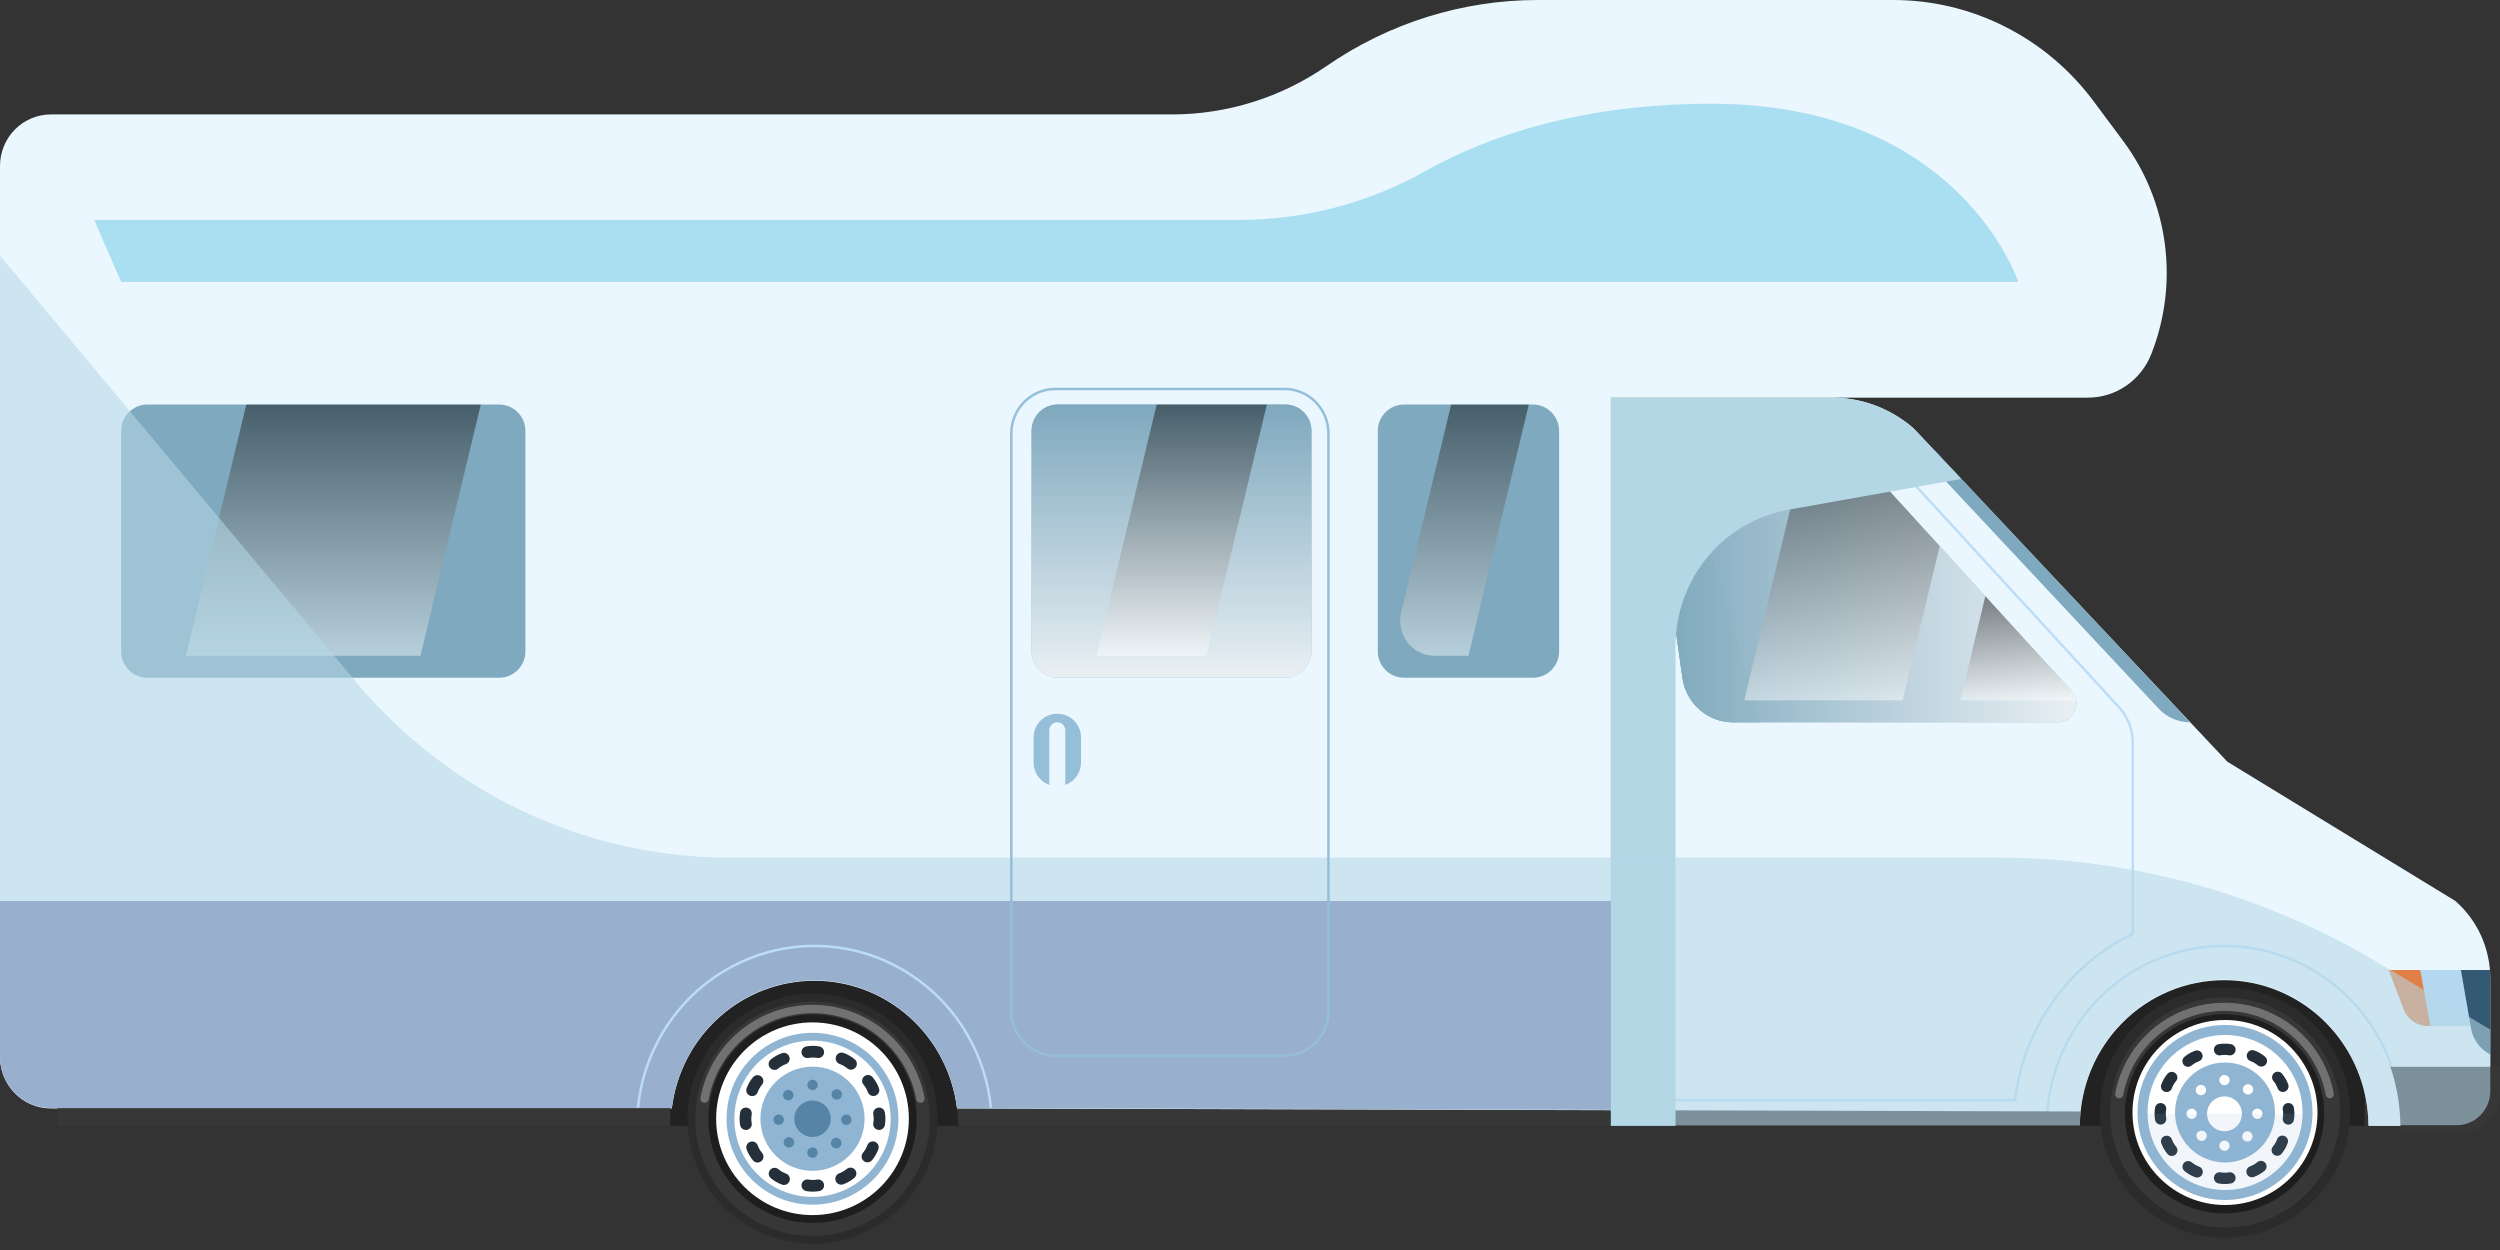 <svg width="1000" height="500" viewBox="0 0 1000 500" fill="none" xmlns="http://www.w3.org/2000/svg">
<rect x="0" y="0" width="1000" height="500" fill="#333333" stroke="none"/>
<g clip-path="url(#clip0_1276_5336)">
<path d="M384.419 379.823H268.042V450.344H384.419V379.823Z" fill="#222223"/>
<path d="M945.867 379.823H829.49V450.344H945.867V379.823Z" fill="#222223"/>
<path d="M982.108 360.367L890.958 304.7L765.432 171.344C756.343 163.415 744.753 159.055 732.766 159.055H644.355V450.344H831.93C832.008 434.864 838.125 420.046 848.942 409.129C859.76 398.211 874.398 392.082 889.656 392.082C904.915 392.082 919.553 398.211 930.371 409.129C941.188 420.046 947.304 434.864 947.383 450.344H982.689C984.452 450.344 986.197 449.991 987.825 449.307C989.454 448.623 990.933 447.62 992.179 446.355C993.426 445.091 994.415 443.59 995.089 441.938C995.764 440.286 996.11 438.516 996.11 436.728V391.321C996.111 385.443 994.86 379.634 992.443 374.292C990.026 368.95 986.501 364.2 982.108 360.367Z" fill="#EAF7FF"/>
<path d="M828.613 276.308L749.017 189.005C746.33 186.059 743.073 183.708 739.448 182.1C735.823 180.492 731.909 179.662 727.953 179.662H670.902C669.543 179.662 668.199 179.958 666.962 180.532C665.725 181.105 664.624 181.941 663.734 182.984C662.844 184.026 662.185 185.251 661.802 186.575C661.419 187.898 661.321 189.29 661.515 190.655L672.954 271.159C673.655 276.09 676.084 280.6 679.795 283.861C683.507 287.123 688.254 288.919 693.165 288.919H823.178C824.617 288.919 826.026 288.492 827.231 287.693C828.435 286.893 829.384 285.755 829.961 284.417C830.538 283.078 830.717 281.599 830.478 280.158C830.239 278.718 829.591 277.38 828.613 276.308Z" fill="#7FA9BE"/>
<path d="M673.041 271.159C673.742 276.09 676.171 280.6 679.883 283.861C683.595 287.123 688.341 288.919 693.252 288.919H704.255L687.852 231.006C686.222 225.259 683.166 220.031 678.977 215.823C674.787 211.615 669.603 208.568 663.921 206.973L673.041 271.159Z" fill="#68A1AA"/>
<path d="M773.449 179.662L876.034 288.919C873.682 288.919 871.355 288.434 869.194 287.492C867.033 286.551 865.083 285.174 863.464 283.444L771.224 184.917C770.811 184.475 770.534 183.921 770.429 183.322C770.323 182.723 770.393 182.105 770.63 181.546C770.867 180.987 771.26 180.51 771.761 180.175C772.262 179.84 772.849 179.662 773.449 179.662Z" fill="#7FA9BE"/>
<path d="M984.347 388.004H955.513L961.388 403.569C962.145 405.573 963.483 407.298 965.226 408.514C966.969 409.731 969.035 410.382 971.151 410.382H988.421L984.347 388.004Z" fill="#B4D8F0"/>
<path d="M968.091 388.004H955.513L961.388 403.569C962.144 405.573 963.483 407.298 965.226 408.514C966.97 409.731 969.036 410.382 971.151 410.382H972.165L968.091 388.004Z" fill="#E27F46"/>
<path d="M961.105 450.343H960.112C960.112 431.387 952.689 413.208 939.477 399.804C926.264 386.4 908.344 378.87 889.659 378.87C870.974 378.87 853.054 386.4 839.841 399.804C826.629 413.208 819.206 431.387 819.206 450.343H818.213C818.213 431.12 825.74 412.684 839.139 399.091C852.538 385.499 870.71 377.863 889.659 377.863C908.608 377.863 926.781 385.499 940.179 399.091C953.578 412.684 961.105 431.12 961.105 450.343Z" fill="#BCDDF7"/>
<path d="M988.421 411.375C988.809 413.597 989.707 415.695 991.043 417.499C992.38 419.303 994.116 420.763 996.112 421.759V391.321C996.112 390.208 996.052 389.104 995.964 388.004H984.346L988.421 411.375Z" fill="#345975"/>
<g style="mix-blend-mode:multiply">
<path d="M806.411 440.591H668.563C664.049 440.586 659.721 438.764 656.528 435.526C653.336 432.288 651.541 427.897 651.536 423.317V190.197C651.541 185.618 653.336 181.227 656.528 177.989C659.72 174.75 664.048 172.929 668.562 172.924H731.699C736.631 172.931 741.508 173.965 746.03 175.961C750.552 177.958 754.622 180.875 757.988 184.531L847.859 282.443C851.569 286.473 853.628 291.784 853.622 297.298V373.821L853.341 373.958C840.669 380.1 829.73 389.386 821.536 400.956C813.342 412.526 808.158 426.006 806.464 440.149L806.411 440.591ZM668.562 173.931C664.311 173.936 660.236 175.651 657.23 178.701C654.224 181.75 652.534 185.885 652.529 190.197V423.317C652.534 427.63 654.224 431.764 657.23 434.814C660.236 437.863 664.312 439.578 668.563 439.583H805.533C807.305 425.411 812.542 411.912 820.767 400.316C828.992 388.72 839.945 379.395 852.629 373.188V297.298C852.635 292.039 850.67 286.973 847.132 283.129L757.26 185.218C753.988 181.663 750.03 178.826 745.634 176.885C741.237 174.943 736.494 173.938 731.699 173.931H668.562Z" fill="#BCDDF7"/>
</g>
<path d="M832.241 444.582L382.82 443.374L383.495 450.345H831.933C831.944 448.344 832.047 446.423 832.241 444.582Z" fill="#373738"/>
<path d="M956.16 426.724H1000V438.234C1000 442.061 998.503 445.73 995.836 448.436C993.169 451.142 989.552 452.661 985.78 452.661H960.161C960.361 443.843 959.006 435.059 956.16 426.724Z" fill="#373738"/>
<path style="mix-blend-mode:multiply" opacity="0.83" d="M828.613 276.308L749.017 189.005C746.33 186.059 743.073 183.708 739.448 182.1C735.823 180.492 731.909 179.662 727.953 179.662H670.902C669.543 179.662 668.199 179.958 666.962 180.532C665.725 181.105 664.624 181.941 663.734 182.984C662.844 184.026 662.185 185.251 661.802 186.575C661.419 187.898 661.321 189.29 661.515 190.655L672.954 271.159C673.655 276.09 676.084 280.6 679.795 283.861C683.507 287.123 688.254 288.919 693.165 288.919H823.178C824.617 288.919 826.026 288.492 827.231 287.693C828.435 286.893 829.384 285.755 829.961 284.417C830.538 283.078 830.717 281.599 830.478 280.158C830.239 278.718 829.591 277.38 828.613 276.308Z" fill="url(#paint0_linear_1276_5336)"/>
<path style="mix-blend-mode:screen" opacity="0.44" d="M749.015 189.005C746.392 186.13 743.224 183.821 739.7 182.218C736.176 180.615 732.369 179.751 728.508 179.676H721.853L697.722 280.132H761.061L775.875 218.464L749.015 189.005Z" fill="url(#paint1_linear_1276_5336)"/>
<path style="mix-blend-mode:screen" opacity="0.44" d="M828.609 276.308L794.13 238.49L784.126 280.133H830.48C830.24 278.7 829.59 277.369 828.609 276.308Z" fill="url(#paint2_linear_1276_5336)"/>
<g style="mix-blend-mode:multiply">
<path d="M765.432 171.344C756.343 163.415 744.753 159.055 732.766 159.055H644.355V450.344H670.204V258.474C670.204 245.436 674.735 232.816 682.999 222.831C691.263 212.847 702.732 206.137 715.39 203.882L784.473 191.573L765.432 171.344Z" fill="#B4D7E6"/>
</g>
<path d="M849.272 56.391L837.441 40.493C828.079 27.914 815.968 17.71 802.06 10.683C788.152 3.657 772.827 -5.76165e-06 757.29 0H615.173C585.002 3.06538e-05 555.529 9.212 530.59 26.438C512.352 39.035 490.799 45.772 468.735 45.772H20.329C14.937 45.772 9.767 47.944 5.954 51.812C2.142 55.68 2.13685e-05 60.925 0 66.395V422.75C4.2737e-05 428.219 2.142 433.465 5.954 437.332C9.767 441.2 14.937 443.373 20.329 443.373H268.717C270.462 429.272 277.221 416.302 287.726 406.899C298.231 397.497 311.758 392.308 325.768 392.308C339.777 392.308 353.304 397.497 363.809 406.899C374.314 416.302 381.073 429.272 382.818 443.373L644.358 444.072V159.055H835.192C840.634 159.055 845.95 157.402 850.458 154.31C854.966 151.217 858.458 146.827 860.485 141.703C866.02 127.708 867.897 112.499 865.932 97.552C863.968 82.605 858.229 68.426 849.272 56.391Z" fill="#EAF7FF"/>
<path d="M58.867 161.823H199.751C202.513 161.823 205.161 162.936 207.114 164.917C209.067 166.898 210.164 169.585 210.164 172.387V260.517C210.164 263.319 209.067 266.006 207.114 267.987C205.161 269.968 202.513 271.081 199.751 271.081H58.867C56.105 271.081 53.457 269.968 51.504 267.987C49.551 266.006 48.454 263.319 48.454 260.517V172.387C48.454 169.585 49.551 166.898 51.504 164.917C53.457 162.936 56.105 161.823 58.867 161.823Z" fill="#7FA9BE"/>
<path style="mix-blend-mode:screen" opacity="0.44" d="M168.19 262.294L192.321 161.838H98.503L74.37 262.294H168.19Z" fill="url(#paint3_linear_1276_5336)"/>
<path d="M561.529 161.824H613.237C615.998 161.824 618.647 162.937 620.6 164.918C622.552 166.899 623.65 169.586 623.65 172.387V260.517C623.65 263.319 622.553 266.006 620.6 267.987C618.647 269.968 615.999 271.081 613.237 271.081H561.529C558.767 271.081 556.118 269.968 554.165 267.987C552.213 266.006 551.116 263.319 551.116 260.517V172.387C551.116 169.586 552.213 166.899 554.165 164.918C556.118 162.937 558.767 161.824 561.529 161.824Z" fill="#7FA9BE"/>
<path style="mix-blend-mode:screen" opacity="0.44" d="M587.386 262.294L611.517 161.838H580.457L560.469 245.042C559.976 247.095 559.949 249.235 560.39 251.299C560.831 253.364 561.729 255.301 563.015 256.962C564.302 258.624 565.944 259.967 567.817 260.891C569.69 261.814 571.746 262.294 573.829 262.294H587.386Z" fill="url(#paint4_linear_1276_5336)"/>
<g style="mix-blend-mode:multiply" opacity="0.56">
<path d="M20.329 443.111H268.717C270.464 429.011 277.224 416.042 287.729 406.64C298.233 397.238 311.759 392.049 325.768 392.046C355.099 392.046 379.284 414.589 382.819 443.373L644.358 444.072V450.081H831.932C832.01 434.602 838.127 419.784 848.944 408.866C859.762 397.949 874.4 391.82 889.658 391.82C904.917 391.82 919.556 397.949 930.373 408.866C941.19 419.784 947.307 434.602 947.385 450.081H982.691C986.251 450.081 989.665 448.647 992.182 446.093C994.699 443.54 996.113 440.077 996.113 436.466V411.847L951.145 385.005C905.127 357.537 852.706 343.053 799.314 343.053H291.785C263.378 343.053 235.312 336.777 209.538 324.662C183.764 312.547 160.9 294.883 142.534 272.898L0 102.272V422.488C0 427.958 2.142 433.203 5.954 437.071C9.767 440.938 14.938 443.111 20.329 443.111Z" fill="#B4D7E6"/>
</g>
<g style="mix-blend-mode:multiply">
<path d="M684.605 41.496C633.244 41.496 596.029 53.952 570.106 68.449C547.37 81.213 521.819 87.928 495.834 87.967H37.671L48.455 112.76H807.305C807.305 112.76 784.127 41.496 684.605 41.496Z" fill="#AADFF2"/>
</g>
<path d="M422.759 285.518H423.072C425.544 285.518 427.915 286.514 429.663 288.287C431.411 290.061 432.394 292.466 432.394 294.974V304.986C432.394 307.494 431.411 309.9 429.663 311.673C427.915 313.447 425.544 314.443 423.072 314.443H422.759C420.287 314.443 417.916 313.447 416.168 311.673C414.419 309.9 413.438 307.495 413.438 304.987V294.974C413.437 293.732 413.679 292.502 414.147 291.355C414.615 290.208 415.302 289.165 416.168 288.287C417.033 287.409 418.061 286.713 419.192 286.237C420.323 285.762 421.535 285.518 422.759 285.518Z" fill="#95BED8"/>
<path d="M422.914 316.192C422.492 316.192 422.074 316.107 421.685 315.944C421.295 315.78 420.941 315.54 420.643 315.237C420.345 314.935 420.108 314.576 419.947 314.18C419.785 313.785 419.702 313.361 419.702 312.934V292.178C419.702 291.314 420.04 290.485 420.643 289.874C421.245 289.263 422.062 288.92 422.914 288.92C423.766 288.92 424.582 289.263 425.185 289.874C425.787 290.485 426.125 291.314 426.125 292.178V312.934C426.125 313.798 425.787 314.626 425.185 315.237C424.582 315.848 423.766 316.192 422.914 316.192Z" fill="#EAF7FF"/>
<path d="M268.041 443.273H23.022V450.344H268.041V443.273Z" fill="#373738"/>
<path d="M0 422.571C2.13685e-05 428.041 2.142 433.286 5.954 437.154C9.767 441.021 14.937 443.194 20.329 443.194H268.716C270.462 429.093 277.221 416.123 287.726 406.721C298.231 397.318 311.758 392.13 325.767 392.13C339.776 392.13 353.304 397.318 363.809 406.721C374.314 416.123 381.073 429.093 382.818 443.194L644.357 443.893V360.393H0V422.571Z" fill="#98AFCE"/>
<g style="mix-blend-mode:multiply">
<path d="M255.673 443.118C257.438 425.504 265.584 409.181 278.534 397.311C291.484 385.442 308.315 378.87 325.767 378.87C343.22 378.87 360.051 385.442 373.001 397.311C385.951 409.181 394.097 425.504 395.861 443.118H396.857C395.091 425.235 386.84 408.656 373.703 396.598C360.567 384.54 343.483 377.863 325.767 377.863C308.052 377.863 290.968 384.54 277.831 396.598C264.695 408.656 256.443 425.235 254.678 443.118H255.673Z" fill="#BCDDF7"/>
</g>
<g style="mix-blend-mode:multiply">
<path d="M423.03 161.822H514.174C516.936 161.822 519.584 162.935 521.537 164.916C523.49 166.897 524.587 169.584 524.587 172.385V260.515C524.587 263.317 523.49 266.004 521.537 267.985C519.584 269.966 516.936 271.079 514.174 271.079H423.03C420.269 271.079 417.62 269.966 415.667 267.985C413.715 266.004 412.618 263.317 412.618 260.515V172.385C412.618 169.584 413.715 166.897 415.667 164.916C417.62 162.935 420.269 161.822 423.03 161.822Z" fill="#7FA9BE"/>
<path style="mix-blend-mode:multiply" opacity="0.83" d="M514.219 271.08H422.988C420.238 271.08 417.601 269.971 415.656 267.999C413.712 266.026 412.619 263.35 412.619 260.56V172.343C412.619 169.553 413.712 166.877 415.656 164.904C417.601 162.932 420.238 161.823 422.988 161.823H514.219C516.969 161.823 519.606 162.932 521.551 164.904C523.495 166.877 524.588 169.553 524.588 172.343V260.56C524.588 261.941 524.32 263.309 523.799 264.585C523.278 265.862 522.514 267.021 521.551 267.998C520.588 268.975 519.445 269.75 518.187 270.279C516.929 270.807 515.58 271.08 514.219 271.08Z" fill="url(#paint5_linear_1276_5336)"/>
<g style="mix-blend-mode:multiply">
<path d="M513.84 422.753H422.072C417.291 422.747 412.706 420.818 409.325 417.387C405.943 413.957 404.041 409.306 404.036 404.455V173.382C404.041 168.531 405.943 163.88 409.325 160.45C412.706 157.02 417.291 155.09 422.072 155.085H513.84C518.622 155.09 523.207 157.02 526.588 160.45C529.969 163.88 531.872 168.531 531.877 173.382V404.455C531.872 409.306 529.969 413.957 526.588 417.387C523.207 420.818 518.622 422.747 513.84 422.753ZM422.072 156.093C417.554 156.098 413.222 157.921 410.027 161.162C406.832 164.404 405.035 168.798 405.029 173.382V404.455C405.035 409.039 406.832 413.434 410.027 416.675C413.222 419.916 417.554 421.74 422.072 421.745H513.84C518.359 421.74 522.691 419.916 525.886 416.675C529.081 413.434 530.878 409.039 530.884 404.455V173.382C530.878 168.798 529.081 164.404 525.886 161.162C522.691 157.921 518.359 156.098 513.84 156.093H422.072Z" fill="#95BED8"/>
</g>
<path style="mix-blend-mode:screen" opacity="0.44" d="M482.61 262.294L506.741 161.838H462.663L438.531 262.294H482.61Z" fill="url(#paint6_linear_1276_5336)"/>
</g>
<g clip-path="url(#clip1_1276_5336)">
<path d="M325 497.5C352.614 497.5 375 475.114 375 447.5C375 419.886 352.614 397.5 325 397.5C297.386 397.5 275 419.886 275 447.5C275 475.114 297.386 497.5 325 497.5Z" fill="#2B2B2C"/>
<path d="M325 494.375C350.888 494.375 371.875 473.388 371.875 447.5C371.875 421.612 350.888 400.625 325 400.625C299.112 400.625 278.125 421.612 278.125 447.5C278.125 473.388 299.112 494.375 325 494.375Z" fill="#373738"/>
<path d="M324.999 489.167C348.011 489.167 366.666 470.512 366.666 447.5C366.666 424.489 348.011 405.834 324.999 405.834C301.987 405.834 283.333 424.489 283.333 447.5C283.333 470.512 301.987 489.167 324.999 489.167Z" fill="#1E1E1F"/>
<path d="M324.999 486.042C346.285 486.042 363.541 468.786 363.541 447.5C363.541 426.214 346.285 408.959 324.999 408.959C303.713 408.959 286.458 426.214 286.458 447.5C286.458 468.786 303.713 486.042 324.999 486.042Z" fill="white"/>
<path d="M325 481.875C343.985 481.875 359.375 466.485 359.375 447.5C359.375 428.515 343.985 413.125 325 413.125C306.015 413.125 290.625 428.515 290.625 447.5C290.625 466.485 306.015 481.875 325 481.875Z" fill="#8FB5D3"/>
<path d="M325 478.75C342.259 478.75 356.25 464.759 356.25 447.5C356.25 430.241 342.259 416.25 325 416.25C307.741 416.25 293.75 430.241 293.75 447.5C293.75 464.759 307.741 478.75 325 478.75Z" fill="white"/>
<path d="M325.001 468.333C336.507 468.333 345.834 459.006 345.834 447.5C345.834 435.994 336.507 426.666 325.001 426.666C313.495 426.666 304.167 435.994 304.167 447.5C304.167 459.006 313.495 468.333 325.001 468.333Z" fill="#8FB5D3"/>
<path d="M324.999 454.792C329.026 454.792 332.291 451.527 332.291 447.5C332.291 443.473 329.026 440.209 324.999 440.209C320.972 440.209 317.708 443.473 317.708 447.5C317.708 451.527 320.972 454.792 324.999 454.792Z" fill="#5684A6"/>
<path d="M326.871 423.174C325.707 422.972 324.517 422.972 323.354 423.174C322.817 423.271 322.263 423.177 321.788 422.911C321.313 422.644 320.947 422.22 320.753 421.714L320.736 421.67C320.615 421.347 320.568 421.002 320.597 420.658C320.626 420.315 320.731 419.983 320.905 419.685C321.079 419.387 321.317 419.131 321.602 418.935C321.887 418.74 322.212 418.609 322.553 418.553C324.247 418.261 325.978 418.261 327.671 418.553C328.013 418.609 328.338 418.74 328.623 418.935C328.908 419.131 329.145 419.387 329.319 419.685C329.493 419.983 329.598 420.315 329.628 420.658C329.657 421.001 329.609 421.347 329.488 421.67L329.472 421.713C329.277 422.22 328.911 422.644 328.436 422.911C327.961 423.177 327.407 423.271 326.871 423.174Z" fill="#252F3A"/>
<path d="M323.354 471.828C324.517 472.03 325.707 472.03 326.871 471.828C327.408 471.731 327.961 471.825 328.436 472.091C328.911 472.358 329.277 472.782 329.472 473.288L329.489 473.332C329.609 473.655 329.657 474 329.628 474.344C329.598 474.687 329.493 475.019 329.319 475.317C329.146 475.615 328.908 475.871 328.623 476.067C328.338 476.262 328.013 476.393 327.671 476.449C325.978 476.741 324.247 476.741 322.553 476.449C322.212 476.393 321.887 476.262 321.602 476.067C321.317 475.871 321.079 475.615 320.905 475.317C320.731 475.019 320.626 474.687 320.597 474.344C320.568 474.001 320.615 473.655 320.736 473.332L320.753 473.289C320.947 472.782 321.313 472.358 321.788 472.091C322.263 471.825 322.817 471.731 323.354 471.828Z" fill="#252F3A"/>
<path d="M349.322 449.242C349.524 448.09 349.524 446.911 349.322 445.759C349.225 445.227 349.319 444.679 349.586 444.208C349.853 443.738 350.276 443.375 350.784 443.183L350.828 443.166C351.151 443.046 351.496 442.999 351.84 443.028C352.183 443.057 352.516 443.162 352.814 443.334C353.113 443.506 353.369 443.741 353.564 444.024C353.76 444.306 353.891 444.628 353.947 444.966C354.24 446.643 354.24 448.358 353.947 450.035C353.891 450.373 353.76 450.695 353.564 450.977C353.369 451.259 353.113 451.495 352.814 451.667C352.516 451.839 352.183 451.943 351.84 451.972C351.496 452.001 351.151 451.954 350.828 451.835L350.784 451.818C350.276 451.626 349.853 451.263 349.586 450.793C349.319 450.322 349.225 449.774 349.322 449.242Z" fill="#252F3A"/>
<path d="M300.677 445.759C300.475 446.911 300.475 448.09 300.677 449.242C300.774 449.774 300.68 450.322 300.413 450.793C300.146 451.263 299.723 451.626 299.215 451.818L299.171 451.835C298.848 451.955 298.503 452.002 298.159 451.973C297.816 451.944 297.483 451.839 297.185 451.667C296.886 451.495 296.63 451.259 296.434 450.977C296.239 450.695 296.108 450.373 296.052 450.035C295.759 448.358 295.759 446.643 296.052 444.966C296.108 444.628 296.239 444.306 296.434 444.024C296.63 443.742 296.886 443.506 297.185 443.334C297.483 443.162 297.816 443.057 298.159 443.028C298.503 442.999 298.848 443.046 299.171 443.166L299.215 443.183C299.723 443.375 300.146 443.738 300.413 444.208C300.68 444.679 300.774 445.227 300.677 445.759Z" fill="#252F3A"/>
<path d="M345.189 461.11C345.943 460.212 346.534 459.191 346.938 458.092C347.121 457.583 347.478 457.155 347.945 456.88C348.413 456.605 348.962 456.501 349.498 456.587L349.545 456.594C349.885 456.651 350.208 456.782 350.491 456.978C350.774 457.174 351.01 457.429 351.182 457.727C351.353 458.024 351.457 458.355 351.485 458.697C351.513 459.039 351.464 459.383 351.343 459.704C350.754 461.302 349.893 462.787 348.797 464.094C348.579 464.36 348.304 464.574 347.993 464.721C347.682 464.868 347.341 464.945 346.997 464.946C346.652 464.947 346.311 464.872 345.999 464.726C345.687 464.581 345.411 464.368 345.191 464.104L345.162 464.068C344.819 463.649 344.634 463.124 344.639 462.584C344.644 462.044 344.838 461.522 345.189 461.11Z" fill="#252F3A"/>
<path d="M304.802 433.889C304.048 434.787 303.457 435.808 303.053 436.907C302.87 437.415 302.513 437.844 302.046 438.119C301.578 438.393 301.029 438.497 300.493 438.412L300.447 438.404C300.107 438.347 299.783 438.216 299.5 438.021C299.217 437.825 298.981 437.569 298.81 437.272C298.638 436.975 298.534 436.643 298.506 436.301C298.478 435.96 298.527 435.616 298.648 435.295C299.237 433.697 300.098 432.211 301.194 430.904C301.412 430.639 301.687 430.425 301.998 430.277C302.309 430.13 302.65 430.053 302.994 430.052C303.339 430.052 303.68 430.127 303.992 430.272C304.304 430.418 304.58 430.63 304.8 430.895L304.829 430.931C305.172 431.35 305.357 431.875 305.352 432.415C305.347 432.955 305.153 433.476 304.802 433.889Z" fill="#252F3A"/>
<path d="M335.668 469.34C336.772 468.937 337.797 468.347 338.698 467.595C339.113 467.246 339.636 467.052 340.179 467.046C340.722 467.04 341.25 467.223 341.672 467.564L341.708 467.593C341.974 467.811 342.188 468.085 342.335 468.396C342.482 468.706 342.558 469.045 342.558 469.388C342.557 469.731 342.481 470.069 342.333 470.379C342.186 470.689 341.971 470.963 341.704 471.18C340.392 472.273 338.9 473.132 337.295 473.719C336.972 473.841 336.627 473.89 336.283 473.862C335.94 473.835 335.606 473.733 335.307 473.562C335.008 473.392 334.75 473.157 334.553 472.876C334.356 472.595 334.224 472.274 334.166 471.936L334.158 471.89C334.072 471.356 334.175 470.81 334.451 470.344C334.726 469.879 335.157 469.524 335.668 469.34Z" fill="#252F3A"/>
<path d="M314.327 425.667C313.223 426.07 312.197 426.66 311.296 427.412C310.882 427.761 310.358 427.955 309.815 427.961C309.272 427.967 308.744 427.784 308.322 427.443L308.286 427.414C308.02 427.196 307.806 426.921 307.659 426.611C307.512 426.301 307.436 425.962 307.437 425.619C307.437 425.276 307.514 424.938 307.661 424.628C307.809 424.318 308.023 424.044 308.29 423.826C309.602 422.734 311.094 421.875 312.7 421.288C313.022 421.166 313.368 421.117 313.711 421.145C314.055 421.172 314.388 421.274 314.687 421.445C314.986 421.615 315.244 421.85 315.441 422.131C315.638 422.412 315.771 422.733 315.828 423.071L315.836 423.117C315.923 423.651 315.819 424.197 315.544 424.663C315.268 425.128 314.838 425.483 314.327 425.667Z" fill="#252F3A"/>
<path d="M304.83 461.162C304.073 460.261 303.478 459.235 303.073 458.131C302.889 457.621 302.531 457.19 302.061 456.914C301.592 456.638 301.04 456.534 300.501 456.62L300.455 456.627C300.113 456.684 299.789 456.816 299.505 457.013C299.22 457.209 298.983 457.466 298.811 457.765C298.638 458.063 298.534 458.396 298.506 458.739C298.478 459.083 298.527 459.428 298.649 459.75C299.24 461.356 300.105 462.848 301.205 464.16C301.425 464.427 301.701 464.642 302.013 464.79C302.326 464.938 302.668 465.015 303.014 465.016C303.36 465.016 303.702 464.941 304.016 464.795C304.329 464.649 304.606 464.435 304.827 464.17L304.857 464.134C305.201 463.713 305.387 463.186 305.382 462.643C305.377 462.101 305.182 461.577 304.83 461.162Z" fill="#252F3A"/>
<path d="M345.399 433.837C346.156 434.738 346.751 435.764 347.156 436.867C347.34 437.378 347.698 437.809 348.168 438.085C348.637 438.361 349.189 438.465 349.727 438.379L349.774 438.372C350.115 438.314 350.44 438.183 350.724 437.986C351.008 437.789 351.245 437.533 351.418 437.234C351.591 436.936 351.695 436.603 351.723 436.259C351.751 435.916 351.702 435.571 351.58 435.249C350.989 433.643 350.124 432.151 349.024 430.839C348.804 430.572 348.528 430.357 348.216 430.209C347.903 430.061 347.561 429.984 347.215 429.983C346.869 429.982 346.527 430.058 346.213 430.204C345.9 430.35 345.623 430.564 345.402 430.829L345.372 430.865C345.028 431.286 344.842 431.813 344.847 432.356C344.852 432.898 345.047 433.422 345.399 433.837Z" fill="#252F3A"/>
<path d="M314.401 469.434C313.292 469.029 312.262 468.436 311.357 467.681C310.941 467.331 310.415 467.135 309.87 467.13C309.324 467.124 308.794 467.308 308.37 467.65L308.334 467.679C308.067 467.898 307.852 468.174 307.704 468.485C307.557 468.797 307.481 469.137 307.481 469.481C307.481 469.826 307.558 470.166 307.707 470.477C307.855 470.789 308.07 471.063 308.338 471.282C309.656 472.379 311.154 473.242 312.767 473.832C313.091 473.954 313.438 474.003 313.783 473.976C314.128 473.948 314.463 473.845 314.763 473.674C315.064 473.503 315.322 473.267 315.52 472.985C315.718 472.703 315.851 472.38 315.909 472.04L315.917 471.994C316.004 471.459 315.9 470.91 315.623 470.442C315.346 469.975 314.914 469.618 314.401 469.434Z" fill="#252F3A"/>
<path d="M335.823 425.571C336.932 425.976 337.962 426.568 338.867 427.323C339.283 427.674 339.809 427.869 340.355 427.875C340.9 427.881 341.43 427.697 341.854 427.355L341.89 427.325C342.157 427.106 342.372 426.831 342.52 426.519C342.667 426.208 342.743 425.868 342.743 425.523C342.743 425.179 342.666 424.839 342.518 424.527C342.369 424.216 342.154 423.941 341.886 423.723C340.568 422.626 339.07 421.763 337.457 421.173C337.133 421.051 336.786 421.002 336.441 421.029C336.096 421.056 335.761 421.159 335.461 421.331C335.161 421.502 334.902 421.737 334.704 422.02C334.506 422.302 334.373 422.625 334.315 422.964L334.307 423.011C334.22 423.546 334.324 424.095 334.601 424.563C334.878 425.03 335.31 425.387 335.823 425.571Z" fill="#252F3A"/>
<path d="M325.001 436.051C324.588 436.051 324.184 435.928 323.841 435.699C323.497 435.47 323.23 435.144 323.072 434.762C322.914 434.381 322.872 433.961 322.953 433.556C323.033 433.151 323.232 432.779 323.524 432.487C323.816 432.195 324.188 431.996 324.593 431.915C324.998 431.835 325.418 431.876 325.799 432.034C326.181 432.192 326.507 432.459 326.736 432.803C326.966 433.146 327.088 433.55 327.089 433.962C327.088 434.516 326.868 435.047 326.476 435.438C326.085 435.829 325.554 436.05 325.001 436.051Z" fill="#5684A6"/>
<path d="M325.001 463.126C324.588 463.126 324.184 463.004 323.841 462.774C323.497 462.545 323.23 462.219 323.072 461.837C322.914 461.456 322.872 461.036 322.953 460.631C323.033 460.226 323.232 459.854 323.524 459.562C323.816 459.27 324.188 459.071 324.593 458.99C324.998 458.91 325.418 458.951 325.8 459.109C326.181 459.267 326.507 459.535 326.737 459.878C326.966 460.222 327.089 460.625 327.089 461.038C327.088 461.592 326.868 462.122 326.476 462.514C326.085 462.905 325.554 463.125 325.001 463.126Z" fill="#5684A6"/>
<path d="M338.536 449.971C338.123 449.971 337.72 449.848 337.376 449.619C337.033 449.39 336.765 449.064 336.607 448.682C336.449 448.301 336.408 447.881 336.488 447.476C336.569 447.071 336.768 446.699 337.06 446.407C337.352 446.115 337.724 445.916 338.129 445.835C338.534 445.755 338.953 445.796 339.335 445.954C339.716 446.112 340.043 446.38 340.272 446.723C340.502 447.066 340.624 447.47 340.624 447.883C340.623 448.436 340.403 448.967 340.012 449.358C339.621 449.75 339.09 449.97 338.536 449.971Z" fill="#5684A6"/>
<path d="M311.463 449.969C311.05 449.969 310.646 449.846 310.303 449.617C309.959 449.387 309.692 449.061 309.534 448.68C309.376 448.298 309.335 447.878 309.415 447.473C309.496 447.068 309.695 446.696 309.987 446.404C310.279 446.113 310.651 445.914 311.056 445.833C311.461 445.753 311.88 445.794 312.262 445.952C312.643 446.11 312.969 446.377 313.199 446.721C313.428 447.064 313.551 447.468 313.551 447.88C313.55 448.434 313.33 448.965 312.939 449.356C312.547 449.748 312.016 449.968 311.463 449.969Z" fill="#5684A6"/>
<path d="M334.705 439.882C334.222 439.882 333.754 439.714 333.381 439.408C333.007 439.102 332.752 438.675 332.657 438.202C332.563 437.728 332.636 437.236 332.864 436.81C333.091 436.384 333.46 436.05 333.906 435.865C334.352 435.68 334.849 435.656 335.311 435.796C335.773 435.936 336.173 436.232 336.441 436.634C336.709 437.035 336.83 437.517 336.783 437.998C336.736 438.479 336.523 438.928 336.182 439.27C335.989 439.464 335.758 439.619 335.505 439.724C335.252 439.829 334.98 439.882 334.705 439.882Z" fill="#5684A6"/>
<path d="M315.563 459.026C315.08 459.026 314.612 458.859 314.238 458.553C313.865 458.246 313.609 457.82 313.515 457.346C313.42 456.872 313.493 456.381 313.721 455.955C313.949 455.529 314.317 455.195 314.763 455.01C315.209 454.825 315.706 454.8 316.168 454.94C316.631 455.08 317.03 455.377 317.298 455.778C317.567 456.18 317.688 456.662 317.641 457.143C317.593 457.623 317.381 458.073 317.039 458.414C316.846 458.609 316.616 458.763 316.362 458.868C316.109 458.973 315.837 459.027 315.563 459.026Z" fill="#5684A6"/>
<path d="M334.48 459.358C333.989 459.358 333.512 459.188 333.133 458.877C332.753 458.565 332.493 458.132 332.397 457.651C332.301 457.169 332.375 456.669 332.607 456.236C332.838 455.803 333.213 455.464 333.667 455.276C334.121 455.088 334.626 455.064 335.096 455.206C335.566 455.349 335.973 455.65 336.246 456.058C336.518 456.466 336.641 456.956 336.593 457.445C336.545 457.933 336.328 458.39 335.981 458.737C335.784 458.934 335.55 459.091 335.293 459.198C335.035 459.304 334.759 459.359 334.48 459.358Z" fill="#5684A6"/>
<path d="M315.292 440.149C314.808 440.149 314.34 439.981 313.967 439.675C313.593 439.368 313.338 438.942 313.243 438.468C313.149 437.994 313.222 437.503 313.45 437.077C313.677 436.651 314.046 436.317 314.492 436.132C314.938 435.947 315.435 435.923 315.897 436.063C316.36 436.203 316.759 436.499 317.027 436.901C317.296 437.303 317.416 437.785 317.369 438.266C317.322 438.746 317.109 439.196 316.767 439.537C316.574 439.732 316.344 439.886 316.09 439.99C315.837 440.095 315.566 440.149 315.292 440.149Z" fill="#5684A6"/>
<path opacity="0.29" d="M368.13 441.125C367.743 441.119 367.37 440.979 367.075 440.727C366.781 440.475 366.584 440.128 366.518 439.747C364.709 430.057 359.567 421.306 351.985 415.008C344.402 408.711 334.856 405.264 324.999 405.264C315.143 405.264 305.596 408.711 298.014 415.008C290.431 421.306 285.29 430.057 283.48 439.747C283.415 440.128 283.218 440.475 282.923 440.727C282.629 440.979 282.256 441.119 281.869 441.125H281.789C281.549 441.125 281.312 441.072 281.095 440.97C280.877 440.868 280.685 440.719 280.532 440.535C280.378 440.35 280.267 440.134 280.207 439.902C280.146 439.67 280.137 439.427 280.18 439.191C282.123 428.724 287.669 419.266 295.855 412.46C304.042 405.653 314.352 401.926 324.999 401.926C335.645 401.926 345.956 405.653 354.143 412.46C362.329 419.266 367.875 428.724 369.818 439.191C369.861 439.427 369.852 439.67 369.791 439.902C369.731 440.134 369.62 440.35 369.466 440.535C369.313 440.719 369.121 440.868 368.903 440.97C368.686 441.072 368.449 441.125 368.209 441.125H368.13Z" fill="white"/>
</g>
<path d="M890.024 495C917.638 495 940.018 472.614 940.012 445C940.005 417.386 917.614 395 890 395C862.386 395 840.005 417.386 840.012 445C840.018 472.614 862.409 495 890.024 495Z" fill="#2B2B2C"/>
<path d="M890.068 491C915.473 491 936.052 470.405 936.033 445C936.014 419.595 915.404 399 889.999 399C864.594 399 844.014 419.595 844.033 445C844.052 470.405 864.663 491 890.068 491Z" fill="#373738"/>
<path d="M889.792 485.364C911.809 485.364 929.657 467.529 929.657 445.529C929.657 423.528 911.809 405.693 889.792 405.693C867.775 405.693 849.927 423.528 849.927 445.529C849.927 467.529 867.775 485.364 889.792 485.364Z" fill="#1E1E1F"/>
<path d="M890 482C910.435 482 927 465.435 927 445C927 424.565 910.435 408 890 408C869.566 408 853 424.565 853 445C853 465.435 869.566 482 890 482Z" fill="white"/>
<path d="M890 480C909.33 480 925 464.33 925 445C925 425.67 909.33 410 890 410C870.67 410 855 425.67 855 445C855 464.33 870.67 480 890 480Z" fill="#8FB5D3"/>
<path d="M890.031 476C907.151 476 921.022 462.121 921.013 445C921.004 427.879 907.118 414 889.998 414C872.878 414 859.006 427.879 859.015 445C859.024 462.121 872.91 476 890.031 476Z" fill="white"/>
<path d="M890.009 465C901.055 465 910.007 456.046 910.005 445C910.002 433.954 901.046 425 890 425C878.954 425 870.002 433.954 870.005 445C870.007 456.046 878.964 465 890.009 465Z" fill="#8FB5D3"/>
<path d="M889.793 452.493C893.642 452.493 896.763 449.375 896.763 445.528C896.763 441.681 893.642 438.563 889.793 438.563C885.943 438.563 882.822 441.681 882.822 445.528C882.822 449.375 885.943 452.493 889.793 452.493Z" fill="white"/>
<path d="M891.59 422.117C890.474 421.922 889.332 421.922 888.217 422.117C887.702 422.21 887.171 422.12 886.715 421.863C886.26 421.606 885.908 421.198 885.722 420.71L885.706 420.668C885.59 420.357 885.544 420.024 885.573 419.693C885.601 419.363 885.702 419.042 885.868 418.755C886.035 418.468 886.263 418.222 886.536 418.033C886.81 417.845 887.121 417.719 887.449 417.665C889.073 417.383 890.733 417.383 892.357 417.665C892.685 417.719 892.997 417.845 893.27 418.033C893.543 418.222 893.772 418.468 893.938 418.755C894.105 419.042 894.206 419.363 894.234 419.693C894.262 420.024 894.216 420.357 894.1 420.668L894.084 420.71C893.898 421.198 893.547 421.606 893.091 421.863C892.635 422.12 892.104 422.21 891.59 422.117Z" fill="#252F3A"/>
<path d="M888.217 468.94C889.333 469.135 890.474 469.135 891.59 468.94C892.105 468.848 892.636 468.937 893.091 469.194C893.547 469.451 893.898 469.859 894.084 470.348L894.1 470.39C894.216 470.701 894.262 471.034 894.234 471.364C894.206 471.695 894.105 472.015 893.938 472.302C893.771 472.589 893.543 472.836 893.27 473.024C892.997 473.213 892.685 473.338 892.357 473.392C890.733 473.674 889.073 473.674 887.449 473.392C887.121 473.338 886.81 473.213 886.536 473.024C886.263 472.836 886.035 472.589 885.868 472.302C885.702 472.015 885.601 471.695 885.572 471.364C885.544 471.034 885.59 470.701 885.706 470.39L885.722 470.348C885.908 469.859 886.26 469.451 886.715 469.194C887.171 468.937 887.702 468.848 888.217 468.94Z" fill="#252F3A"/>
<path d="M913.119 447.206C913.314 446.096 913.314 444.96 913.119 443.85C913.027 443.338 913.117 442.809 913.373 442.356C913.629 441.903 914.035 441.553 914.522 441.368L914.564 441.352C914.874 441.237 915.205 441.192 915.535 441.219C915.864 441.247 916.183 441.348 916.469 441.514C916.755 441.679 917.001 441.906 917.189 442.178C917.376 442.45 917.502 442.76 917.555 443.086C917.836 444.702 917.836 446.354 917.555 447.969C917.502 448.295 917.377 448.606 917.189 448.878C917.001 449.149 916.755 449.376 916.469 449.542C916.183 449.708 915.864 449.809 915.535 449.836C915.205 449.864 914.874 449.819 914.564 449.704L914.522 449.688C914.035 449.502 913.629 449.153 913.373 448.7C913.117 448.246 913.027 447.718 913.119 447.206Z" fill="#252F3A"/>
<path d="M866.465 443.85C866.271 444.96 866.271 446.096 866.465 447.206C866.557 447.718 866.468 448.247 866.212 448.7C865.956 449.153 865.549 449.502 865.063 449.688L865.02 449.704C864.711 449.819 864.379 449.864 864.05 449.836C863.72 449.809 863.401 449.708 863.115 449.542C862.829 449.376 862.583 449.149 862.396 448.878C862.208 448.606 862.083 448.295 862.029 447.969C861.748 446.354 861.748 444.702 862.029 443.086C862.083 442.76 862.208 442.45 862.396 442.178C862.583 441.906 862.829 441.679 863.115 441.514C863.401 441.348 863.72 441.247 864.05 441.219C864.379 441.192 864.711 441.237 865.02 441.352L865.063 441.368C865.549 441.554 865.956 441.903 866.212 442.356C866.468 442.809 866.557 443.338 866.465 443.85Z" fill="#252F3A"/>
<path d="M909.162 458.626C909.885 457.761 910.453 456.778 910.84 455.719C911.016 455.229 911.358 454.816 911.806 454.551C912.254 454.286 912.781 454.187 913.295 454.269L913.34 454.276C913.666 454.331 913.976 454.457 914.247 454.646C914.519 454.834 914.745 455.081 914.91 455.367C915.075 455.653 915.174 455.973 915.201 456.302C915.228 456.631 915.181 456.963 915.064 457.272C914.5 458.812 913.674 460.243 912.623 461.502C912.414 461.758 912.15 461.964 911.852 462.106C911.553 462.247 911.227 462.321 910.896 462.322C910.566 462.323 910.239 462.251 909.939 462.111C909.64 461.97 909.376 461.766 909.165 461.511L909.136 461.476C908.807 461.073 908.63 460.567 908.635 460.047C908.64 459.526 908.826 459.024 909.162 458.626Z" fill="#252F3A"/>
<path d="M870.423 432.431C869.7 433.296 869.132 434.28 868.745 435.338C868.569 435.828 868.228 436.241 867.779 436.506C867.331 436.771 866.804 436.871 866.29 436.788L866.245 436.781C865.919 436.726 865.609 436.6 865.338 436.412C865.066 436.223 864.84 435.977 864.675 435.69C864.51 435.404 864.411 435.084 864.384 434.755C864.358 434.426 864.404 434.095 864.521 433.785C865.085 432.246 865.911 430.815 866.962 429.555C867.171 429.3 867.435 429.094 867.733 428.952C868.032 428.81 868.358 428.736 868.689 428.735C869.019 428.734 869.346 428.806 869.645 428.947C869.945 429.087 870.209 429.292 870.42 429.546L870.449 429.581C870.778 429.985 870.955 430.49 870.95 431.011C870.946 431.531 870.759 432.033 870.423 432.431Z" fill="#252F3A"/>
<path d="M900.023 466.545C901.082 466.157 902.065 465.588 902.93 464.864C903.327 464.527 903.829 464.34 904.35 464.335C904.871 464.329 905.377 464.505 905.782 464.833L905.816 464.862C906.072 465.072 906.277 465.336 906.418 465.635C906.559 465.934 906.631 466.26 906.631 466.591C906.631 466.921 906.557 467.247 906.416 467.546C906.274 467.845 906.068 468.108 905.813 468.318C904.554 469.37 903.124 470.198 901.583 470.764C901.274 470.881 900.943 470.928 900.613 470.902C900.284 470.876 899.964 470.777 899.677 470.613C899.39 470.448 899.143 470.222 898.954 469.952C898.765 469.681 898.638 469.371 898.583 469.045L898.575 469.001C898.492 468.487 898.592 467.961 898.856 467.512C899.12 467.064 899.533 466.722 900.023 466.545Z" fill="#252F3A"/>
<path d="M879.562 424.513C878.503 424.901 877.52 425.47 876.656 426.194C876.258 426.53 875.756 426.717 875.235 426.723C874.714 426.729 874.208 426.552 873.804 426.224L873.769 426.196C873.514 425.986 873.308 425.722 873.168 425.423C873.027 425.124 872.954 424.797 872.954 424.467C872.954 424.137 873.028 423.81 873.17 423.512C873.311 423.213 873.517 422.95 873.772 422.74C875.031 421.687 876.462 420.86 878.002 420.294C878.311 420.177 878.642 420.13 878.972 420.156C879.302 420.182 879.621 420.281 879.908 420.445C880.195 420.609 880.442 420.835 880.631 421.106C880.82 421.377 880.947 421.686 881.003 422.012L881.01 422.057C881.093 422.57 880.994 423.097 880.729 423.546C880.465 423.994 880.052 424.336 879.562 424.513Z" fill="#252F3A"/>
<path d="M870.449 458.684C869.723 457.816 869.153 456.828 868.764 455.764C868.587 455.272 868.244 454.858 867.794 454.592C867.344 454.326 866.814 454.225 866.298 454.308L866.253 454.315C865.926 454.37 865.615 454.497 865.342 454.686C865.069 454.876 864.842 455.123 864.676 455.411C864.511 455.699 864.411 456.019 864.384 456.35C864.357 456.681 864.404 457.013 864.521 457.324C865.088 458.871 865.917 460.308 866.973 461.573C867.183 461.829 867.448 462.036 867.748 462.179C868.048 462.321 868.375 462.396 868.707 462.397C869.04 462.397 869.368 462.325 869.668 462.184C869.969 462.043 870.235 461.837 870.446 461.582L870.475 461.547C870.805 461.142 870.984 460.634 870.979 460.111C870.974 459.588 870.787 459.084 870.449 458.684Z" fill="#252F3A"/>
<path d="M909.356 432.375C910.082 433.244 910.652 434.232 911.041 435.295C911.218 435.787 911.561 436.202 912.011 436.468C912.461 436.734 912.991 436.834 913.507 436.751L913.552 436.744C913.879 436.689 914.19 436.562 914.463 436.373C914.736 436.183 914.963 435.936 915.129 435.648C915.294 435.361 915.394 435.04 915.421 434.709C915.448 434.378 915.401 434.046 915.284 433.735C914.717 432.189 913.888 430.751 912.832 429.487C912.622 429.23 912.357 429.023 912.057 428.88C911.757 428.738 911.43 428.663 911.098 428.663C910.766 428.662 910.437 428.734 910.137 428.875C909.836 429.016 909.57 429.222 909.359 429.477L909.33 429.512C909 429.918 908.822 430.426 908.826 430.948C908.831 431.471 909.018 431.976 909.356 432.375Z" fill="#252F3A"/>
<path d="M879.627 466.637C878.564 466.247 877.576 465.675 876.708 464.948C876.309 464.61 875.804 464.422 875.281 464.417C874.758 464.411 874.249 464.588 873.843 464.918L873.808 464.946C873.552 465.157 873.346 465.423 873.205 465.723C873.063 466.023 872.99 466.351 872.99 466.683C872.991 467.014 873.064 467.342 873.206 467.642C873.349 467.942 873.555 468.207 873.812 468.417C875.076 469.474 876.513 470.305 878.06 470.874C878.37 470.991 878.703 471.039 879.034 471.012C879.365 470.986 879.686 470.887 879.974 470.722C880.263 470.557 880.51 470.33 880.7 470.058C880.89 469.786 881.018 469.475 881.074 469.148L881.081 469.103C881.164 468.587 881.065 468.058 880.799 467.608C880.534 467.158 880.119 466.814 879.627 466.637Z" fill="#252F3A"/>
<path d="M900.179 424.422C901.242 424.812 902.23 425.383 903.098 426.11C903.497 426.448 904.002 426.636 904.525 426.642C905.048 426.647 905.557 426.47 905.963 426.141L905.998 426.112C906.254 425.901 906.46 425.636 906.601 425.336C906.743 425.035 906.816 424.708 906.816 424.376C906.815 424.044 906.741 423.716 906.599 423.416C906.457 423.117 906.251 422.852 905.994 422.641C904.73 421.584 903.293 420.753 901.746 420.185C901.436 420.067 901.103 420.02 900.772 420.046C900.441 420.072 900.12 420.172 899.832 420.337C899.543 420.502 899.295 420.728 899.105 421C898.915 421.272 898.788 421.583 898.732 421.91L898.725 421.955C898.642 422.471 898.741 423 899.007 423.45C899.272 423.901 899.687 424.244 900.179 424.422Z" fill="#252F3A"/>
<path d="M889.792 434.098C889.385 434.098 888.987 433.978 888.648 433.752C888.309 433.526 888.045 433.204 887.889 432.828C887.733 432.452 887.693 432.039 887.772 431.639C887.851 431.24 888.047 430.874 888.335 430.586C888.623 430.298 888.99 430.102 889.39 430.023C889.789 429.943 890.203 429.984 890.579 430.139C890.956 430.295 891.277 430.559 891.504 430.897C891.73 431.235 891.851 431.633 891.851 432.04C891.85 432.586 891.633 433.109 891.247 433.494C890.861 433.88 890.338 434.097 889.792 434.098Z" fill="white"/>
<path d="M889.792 460.338C889.384 460.338 888.986 460.218 888.648 459.992C888.309 459.766 888.045 459.444 887.889 459.068C887.733 458.692 887.693 458.278 887.772 457.879C887.851 457.48 888.048 457.114 888.336 456.826C888.624 456.538 888.99 456.342 889.39 456.263C889.789 456.183 890.203 456.224 890.58 456.38C890.956 456.536 891.277 456.799 891.504 457.138C891.73 457.476 891.851 457.874 891.851 458.281C891.85 458.826 891.633 459.349 891.247 459.735C890.861 460.121 890.338 460.338 889.792 460.338Z" fill="white"/>
<path d="M902.924 447.587C902.517 447.587 902.118 447.466 901.78 447.24C901.441 447.014 901.177 446.693 901.021 446.317C900.865 445.941 900.824 445.527 900.904 445.128C900.983 444.729 901.179 444.362 901.467 444.075C901.755 443.787 902.122 443.591 902.521 443.511C902.921 443.432 903.335 443.473 903.711 443.628C904.087 443.784 904.409 444.048 904.635 444.386C904.862 444.724 904.982 445.122 904.983 445.529C904.982 446.074 904.765 446.597 904.379 446.983C903.993 447.369 903.47 447.586 902.924 447.587Z" fill="white"/>
<path d="M876.66 447.586C876.253 447.586 875.855 447.466 875.517 447.24C875.178 447.013 874.914 446.692 874.758 446.316C874.602 445.94 874.562 445.526 874.641 445.127C874.721 444.728 874.917 444.362 875.205 444.074C875.493 443.786 875.859 443.59 876.259 443.511C876.658 443.431 877.072 443.472 877.448 443.628C877.825 443.783 878.146 444.047 878.373 444.385C878.599 444.724 878.72 445.122 878.72 445.528C878.719 446.074 878.502 446.597 878.116 446.983C877.73 447.369 877.207 447.586 876.66 447.586Z" fill="white"/>
<path d="M899.207 437.81C898.73 437.81 898.268 437.645 897.9 437.343C897.531 437.041 897.279 436.621 897.186 436.154C897.093 435.687 897.165 435.202 897.389 434.782C897.614 434.362 897.977 434.033 898.418 433.851C898.858 433.668 899.348 433.644 899.804 433.782C900.26 433.92 900.654 434.212 900.919 434.608C901.183 435.004 901.303 435.479 901.256 435.953C901.21 436.427 901 436.87 900.663 437.207C900.472 437.399 900.245 437.551 899.995 437.655C899.745 437.758 899.477 437.811 899.207 437.81Z" fill="white"/>
<path d="M880.639 456.367C880.163 456.368 879.701 456.203 879.332 455.901C878.964 455.599 878.712 455.178 878.619 454.711C878.526 454.244 878.598 453.759 878.822 453.339C879.047 452.919 879.41 452.59 879.85 452.408C880.29 452.225 880.78 452.201 881.236 452.339C881.692 452.478 882.086 452.769 882.351 453.165C882.616 453.561 882.735 454.037 882.689 454.51C882.642 454.984 882.433 455.427 882.096 455.764C881.905 455.956 881.678 456.108 881.428 456.212C881.178 456.315 880.91 456.368 880.639 456.367Z" fill="white"/>
<path d="M898.947 456.627C898.47 456.627 898.008 456.462 897.64 456.159C897.271 455.857 897.019 455.437 896.926 454.97C896.833 454.503 896.905 454.018 897.13 453.598C897.355 453.178 897.718 452.849 898.158 452.667C898.599 452.485 899.088 452.461 899.545 452.599C900.001 452.737 900.394 453.029 900.659 453.425C900.924 453.821 901.043 454.297 900.996 454.771C900.949 455.244 900.739 455.687 900.402 456.024C900.212 456.216 899.985 456.367 899.735 456.471C899.485 456.574 899.217 456.627 898.947 456.627Z" fill="white"/>
<path d="M880.376 438.072C879.899 438.072 879.437 437.907 879.069 437.605C878.7 437.303 878.448 436.882 878.355 436.415C878.262 435.948 878.334 435.463 878.559 435.043C878.783 434.623 879.147 434.294 879.587 434.112C880.027 433.93 880.517 433.905 880.974 434.044C881.43 434.182 881.824 434.474 882.088 434.87C882.353 435.266 882.472 435.742 882.425 436.216C882.379 436.69 882.169 437.133 881.832 437.469C881.641 437.661 881.414 437.813 881.164 437.916C880.914 438.02 880.646 438.072 880.376 438.072Z" fill="white"/>
<path opacity="0.29" d="M931.864 439.309C931.486 439.304 931.122 439.166 930.835 438.921C930.547 438.675 930.355 438.337 930.291 437.965C928.526 428.521 923.511 419.992 916.115 413.854C908.719 407.715 899.408 404.355 889.793 404.355C880.179 404.355 870.867 407.715 863.471 413.854C856.075 419.992 851.06 428.521 849.295 437.965C849.231 438.337 849.039 438.675 848.752 438.921C848.465 439.166 848.101 439.303 847.723 439.309H847.645C847.411 439.309 847.18 439.257 846.968 439.157C846.756 439.058 846.569 438.913 846.419 438.733C846.27 438.554 846.161 438.343 846.102 438.117C846.043 437.891 846.034 437.654 846.076 437.424C847.971 427.221 853.381 418.003 861.366 411.369C869.351 404.735 879.408 401.102 889.793 401.102C900.178 401.102 910.235 404.735 918.22 411.369C926.205 418.003 931.614 427.221 933.51 437.424C933.552 437.654 933.543 437.891 933.484 438.117C933.425 438.343 933.317 438.554 933.167 438.734C933.017 438.914 932.83 439.058 932.618 439.158C932.406 439.257 932.175 439.309 931.941 439.309H931.864Z" fill="white"/>
<path opacity="0.11" d="M889.791 476.509C898.013 476.509 905.899 473.245 911.713 467.435C917.527 461.626 920.793 453.746 920.793 445.53H858.789C858.789 453.746 862.055 461.626 867.869 467.435C873.683 473.245 881.569 476.509 889.791 476.509Z" fill="#8FB5D3"/>
</g>
<defs>
<linearGradient id="paint0_linear_1276_5336" x1="661.417" y1="234.291" x2="830.596" y2="234.291" gradientUnits="userSpaceOnUse">
<stop stop-color="#7FA9BE"/>
<stop offset="1" stop-color="white"/>
</linearGradient>
<linearGradient id="paint1_linear_1276_5336" x1="736.798" y1="280.133" x2="736.798" y2="179.677" gradientUnits="userSpaceOnUse">
<stop stop-color="white"/>
<stop offset="1"/>
</linearGradient>
<linearGradient id="paint2_linear_1276_5336" x1="807.303" y1="280.133" x2="807.303" y2="238.49" gradientUnits="userSpaceOnUse">
<stop stop-color="white"/>
<stop offset="1"/>
</linearGradient>
<linearGradient id="paint3_linear_1276_5336" x1="133.346" y1="262.294" x2="133.346" y2="161.838" gradientUnits="userSpaceOnUse">
<stop stop-color="white"/>
<stop offset="1"/>
</linearGradient>
<linearGradient id="paint4_linear_1276_5336" x1="585.794" y1="262.294" x2="585.794" y2="161.838" gradientUnits="userSpaceOnUse">
<stop stop-color="white"/>
<stop offset="1"/>
</linearGradient>
<linearGradient id="paint5_linear_1276_5336" x1="468.604" y1="161.822" x2="468.604" y2="271.08" gradientUnits="userSpaceOnUse">
<stop stop-color="#7FA9BE"/>
<stop offset="1" stop-color="white"/>
</linearGradient>
<linearGradient id="paint6_linear_1276_5336" x1="472.636" y1="262.294" x2="472.636" y2="161.838" gradientUnits="userSpaceOnUse">
<stop stop-color="white"/>
<stop offset="1"/>
</linearGradient>
<clipPath id="clip0_1276_5336">
<rect width="1000" height="500" fill="white"/>
</clipPath>
<clipPath id="clip1_1276_5336">
<rect width="100" height="100" fill="white" transform="translate(275 397.5)"/>
</clipPath>
</defs>
</svg>
